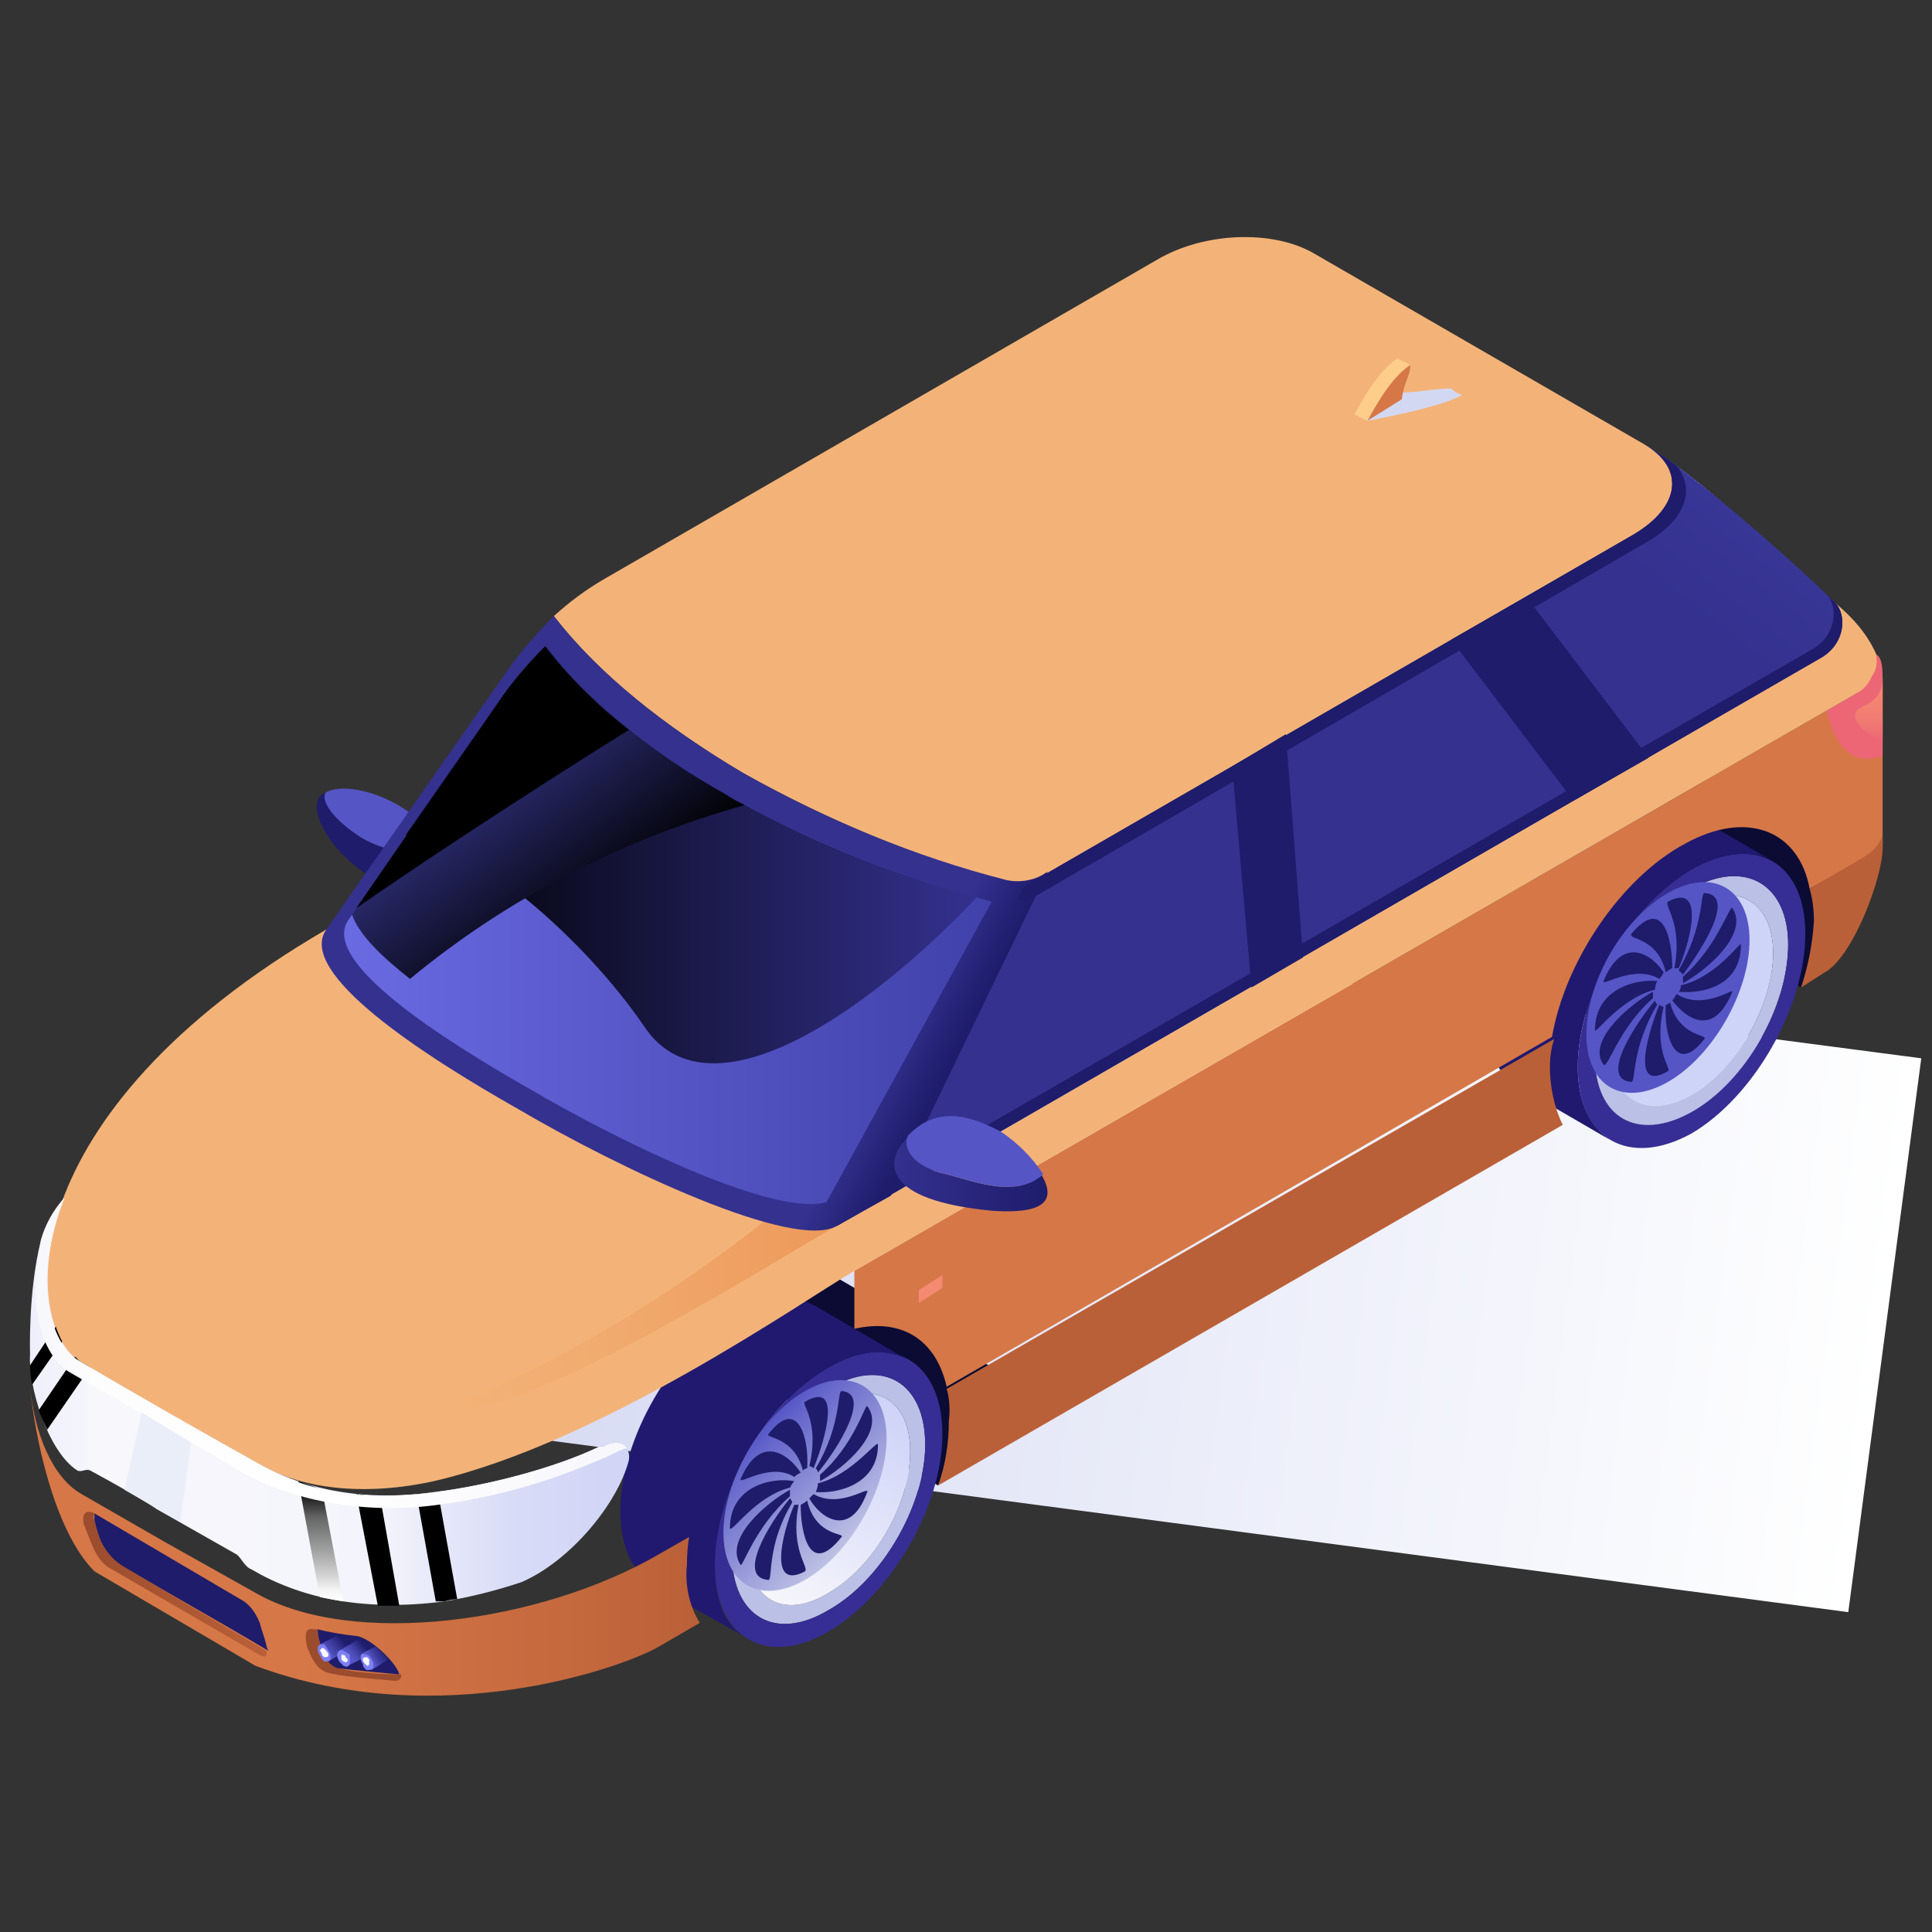 <svg version="1.2" xmlns="http://www.w3.org/2000/svg" viewBox="0 0 90 90" width="90" height="90">
	<rect x="0" y="0" width="90" height="90" fill="#333333" stroke="none"/>
	<title>New Project</title>
	<defs>
		<linearGradient id="g1" x1="17.1" y1="52.9" x2="87.8" y2="62.2" gradientUnits="userSpaceOnUse">
			<stop offset="0" stop-color="#d3d8f2"/>
			<stop offset=".1" stop-color="#d6daf3"/>
			<stop offset="1" stop-color="#ffffff"/>
		</linearGradient>
		<linearGradient id="g2" x1="36.2" y1="74.7" x2="41.6" y2="65.4" gradientUnits="userSpaceOnUse">
			<stop offset="0" stop-color="#f6f6fb"/>
			<stop offset="1" stop-color="#ced3f8"/>
		</linearGradient>
		<linearGradient id="g3" x1="39.8" y1="71.6" x2="35.1" y2="66.9" gradientUnits="userSpaceOnUse">
			<stop offset="0" stop-color="#bdc1e4"/>
			<stop offset=".9" stop-color="#6364ca"/>
			<stop offset="1" stop-color="#5555c6"/>
		</linearGradient>
		<linearGradient id="g4" x1="4065.7" y1="3755.1" x2="4286.5" y2="3459" gradientUnits="userSpaceOnUse">
			<stop offset="0" stop-color="#f6f6fb"/>
			<stop offset="1" stop-color="#ced3f8"/>
		</linearGradient>
		<linearGradient id="g5" x1="4168.1" y1="3639.2" x2="4000" y2="3509.1" gradientUnits="userSpaceOnUse">
			<stop offset="0" stop-color="#bdc1e4"/>
			<stop offset=".9" stop-color="#6364ca"/>
			<stop offset="1" stop-color="#5555c6"/>
		</linearGradient>
		<linearGradient id="g6" x1="1.4" y1="71.7" x2="32.6" y2="71.7" gradientUnits="userSpaceOnUse">
			<stop offset=".4" stop-color="#d67747"/>
			<stop offset=".8" stop-color="#c5693e"/>
			<stop offset="1" stop-color="#ba6038"/>
		</linearGradient>
		<linearGradient id="g7" x1="20.6" y1="61.4" x2="39" y2="61.4" gradientUnits="userSpaceOnUse">
			<stop offset="0" stop-color="#f3b378"/>
			<stop offset=".4" stop-color="#f1ab6f"/>
			<stop offset="1" stop-color="#ed995a"/>
		</linearGradient>
		<linearGradient id="g8" x1="2629" y1="4689.8" x2="3029.2" y2="4689.8" gradientUnits="userSpaceOnUse">
			<stop offset="0" stop-color="#f3b378"/>
			<stop offset=".4" stop-color="#f1ab6f"/>
			<stop offset="1" stop-color="#ed995a"/>
		</linearGradient>
		<linearGradient id="g9" x1="45.7" y1="62.4" x2="77.7" y2="21.4" gradientUnits="userSpaceOnUse">
			<stop offset=".9" stop-color="#34318f"/>
			<stop offset="1" stop-color="#383696"/>
			<stop offset="1" stop-color="#4543a9"/>
			<stop offset="1" stop-color="#5958c7"/>
			<stop offset="1" stop-color="#6a6ae2"/>
		</linearGradient>
		<linearGradient id="g10" x1="44" y1="50" x2="20.1" y2="37.8" gradientUnits="userSpaceOnUse">
			<stop offset="0" stop-color="#1e1c6b"/>
			<stop offset=".1" stop-color="#34318f"/>
		</linearGradient>
		<linearGradient id="g11" x1="16" y1="43.1" x2="46.2" y2="43.1" gradientUnits="userSpaceOnUse">
			<stop offset="0" stop-color="#6a6ae2"/>
			<stop offset="1" stop-color="#4141aa"/>
		</linearGradient>
		<linearGradient id="g12" x1="18.9" y1="39.8" x2="45.5" y2="39.8" gradientUnits="userSpaceOnUse">
			<stop offset="0" stop-color="#000000"/>
			<stop offset="1" stop-color="#34318f"/>
		</linearGradient>
		<linearGradient id="g13" x1="27.7" y1="43.1" x2="20.3" y2="33.3" gradientUnits="userSpaceOnUse">
			<stop offset="0" stop-color="#000000"/>
			<stop offset="1" stop-color="#4141aa"/>
		</linearGradient>
		<linearGradient id="g14" x1="3736.6" y1="4105.8" x2="4298.4" y2="3711" gradientUnits="userSpaceOnUse">
			<stop offset="0" stop-color="#000000"/>
			<stop offset="1" stop-color="#34318f"/>
		</linearGradient>
		<linearGradient id="g15" x1="41.6" y1="54.7" x2="48.8" y2="54.7" gradientUnits="userSpaceOnUse">
			<stop offset="0" stop-color="#34318f"/>
			<stop offset="1" stop-color="#1e1c6b"/>
		</linearGradient>
		<linearGradient id="g16" x1="87.1" y1="34.4" x2="87.1" y2="31.6" gradientUnits="userSpaceOnUse">
			<stop offset="0" stop-color="#ec6675"/>
			<stop offset="0" stop-color="#ed6975"/>
			<stop offset=".3" stop-color="#f17b73"/>
			<stop offset=".7" stop-color="#f38671"/>
			<stop offset="1" stop-color="#f48a71"/>
		</linearGradient>
		<linearGradient id="g17" x1="3.9" y1="73.8" x2="12.4" y2="73.8" gradientUnits="userSpaceOnUse">
			<stop offset="0" stop-color="#9b4c2d"/>
			<stop offset="1" stop-color="#ba6038"/>
		</linearGradient>
		<linearGradient id="g18" x1="1290" y1="1208.3" x2="1362.8" y2="1208.3" gradientUnits="userSpaceOnUse">
			<stop offset="0" stop-color="#9b4c2d"/>
			<stop offset="1" stop-color="#ba6038"/>
		</linearGradient>
		<linearGradient id="g19" x1="16" y1="76.4" x2="15.3" y2="77" gradientUnits="userSpaceOnUse">
			<stop offset="0" stop-color="#1e1c6b"/>
			<stop offset="1" stop-color="#5555c6"/>
		</linearGradient>
		<linearGradient id="g20" x1="17" y1="76.6" x2="16.3" y2="77.2" gradientUnits="userSpaceOnUse">
			<stop offset="0" stop-color="#1e1c6b"/>
			<stop offset=".1" stop-color="#211f70"/>
			<stop offset=".5" stop-color="#3d3c9f"/>
			<stop offset=".8" stop-color="#4f4ebb"/>
			<stop offset="1" stop-color="#5555c6"/>
		</linearGradient>
		<linearGradient id="g21" x1="18.1" y1="76.8" x2="17.3" y2="77.3" gradientUnits="userSpaceOnUse">
			<stop offset="0" stop-color="#1e1c6b"/>
			<stop offset=".2" stop-color="#222071"/>
			<stop offset=".4" stop-color="#2c2b82"/>
			<stop offset=".7" stop-color="#3d3c9f"/>
			<stop offset="1" stop-color="#5555c6"/>
		</linearGradient>
		<linearGradient id="g22" x1="1.3" y1="65.3" x2="29.3" y2="65.3" gradientUnits="userSpaceOnUse">
			<stop offset="0" stop-color="#d1d5f6"/>
			<stop offset="0" stop-color="#e2e4f9"/>
			<stop offset="0" stop-color="#eeeffb"/>
			<stop offset=".1" stop-color="#f5f5fc"/>
			<stop offset=".1" stop-color="#f7f7fc"/>
			<stop offset=".5" stop-color="#f5f5fc"/>
			<stop offset=".6" stop-color="#f2f2fb"/>
			<stop offset=".8" stop-color="#d9dcf7"/>
			<stop offset="1" stop-color="#d0d4f6"/>
		</linearGradient>
		<linearGradient id="g23" x1="14.9" y1="74.6" x2="14.9" y2="69" gradientUnits="userSpaceOnUse">
			<stop offset="0" stop-color="#ffffff"/>
			<stop offset=".1" stop-color="#f4f4f4"/>
			<stop offset=".2" stop-color="#d7d7d7"/>
			<stop offset=".4" stop-color="#a7a7a7"/>
			<stop offset=".7" stop-color="#656565"/>
			<stop offset=".9" stop-color="#121212"/>
			<stop offset="1" stop-color="#000000"/>
		</linearGradient>
		<linearGradient id="g24" x1="620.7" y1="2465.8" x2="620.7" y2="2366" gradientUnits="userSpaceOnUse">
			<stop offset="0" stop-color="#ffffff"/>
			<stop offset=".1" stop-color="#f4f4f4"/>
			<stop offset=".2" stop-color="#d7d7d7"/>
			<stop offset=".4" stop-color="#a7a7a7"/>
			<stop offset=".7" stop-color="#656565"/>
			<stop offset=".9" stop-color="#121212"/>
			<stop offset="1" stop-color="#000000"/>
		</linearGradient>
		<linearGradient id="g25" x1="583.8" y1="1551.2" x2="583.8" y2="1507.1" gradientUnits="userSpaceOnUse">
			<stop offset="0" stop-color="#ffffff"/>
			<stop offset=".1" stop-color="#f4f4f4"/>
			<stop offset=".2" stop-color="#d7d7d7"/>
			<stop offset=".4" stop-color="#a7a7a7"/>
			<stop offset=".7" stop-color="#656565"/>
			<stop offset=".9" stop-color="#121212"/>
			<stop offset="1" stop-color="#000000"/>
		</linearGradient>
		<linearGradient id="g26" x1="366.9" y1="1227.9" x2="366.9" y2="1199.7" gradientUnits="userSpaceOnUse">
			<stop offset="0" stop-color="#ffffff"/>
			<stop offset=".1" stop-color="#f4f4f4"/>
			<stop offset=".2" stop-color="#d7d7d7"/>
			<stop offset=".4" stop-color="#a7a7a7"/>
			<stop offset=".7" stop-color="#656565"/>
			<stop offset=".9" stop-color="#121212"/>
			<stop offset="1" stop-color="#000000"/>
		</linearGradient>
		<linearGradient id="g27" x1="628.2" y1="2458.8" x2="628.2" y2="2359.3" gradientUnits="userSpaceOnUse">
			<stop offset="0" stop-color="#ffffff"/>
			<stop offset=".1" stop-color="#f4f4f4"/>
			<stop offset=".2" stop-color="#d7d7d7"/>
			<stop offset=".4" stop-color="#a7a7a7"/>
			<stop offset=".7" stop-color="#656565"/>
			<stop offset=".9" stop-color="#121212"/>
			<stop offset="1" stop-color="#000000"/>
		</linearGradient>
		<linearGradient id="g28" x1="1.6" y1="63" x2="29.2" y2="63" gradientUnits="userSpaceOnUse">
			<stop offset="0" stop-color="#f7f7fc"/>
			<stop offset=".1" stop-color="#fdfdfe"/>
			<stop offset=".5" stop-color="#ffffff"/>
			<stop offset="1" stop-color="#f7f7fc"/>
		</linearGradient>
		<linearGradient id="g29" x1="2459.4" y1="399.6" x2="2555.7" y2="399.6" gradientUnits="userSpaceOnUse">
			<stop offset="0" stop-color="#d3d8f2"/>
			<stop offset=".1" stop-color="#d6daf3"/>
			<stop offset="1" stop-color="#ffffff"/>
		</linearGradient>
	</defs>
	<style>
		.s0 { mix-blend-mode: multiply;fill: url(#g1) } 
		.s1 { fill: #0b0b33 } 
		.s2 { fill: #1e1c6b } 
		.s3 { fill: #5555c6 } 
		.s4 { fill: #bbc0e6 } 
		.s5 { fill: url(#g2) } 
		.s6 { fill: #362e94 } 
		.s7 { fill: #20196f } 
		.s8 { fill: url(#g3) } 
		.s9 { fill: url(#g4) } 
		.s10 { fill: url(#g5) } 
		.s11 { fill: url(#g6) } 
		.s12 { fill: #d67747 } 
		.s13 { fill: #ba6038 } 
		.s14 { fill: #f3b378 } 
		.s15 { fill: url(#g7) } 
		.s16 { fill: url(#g8) } 
		.s17 { fill: #ec6675 } 
		.s18 { fill: #f48a71 } 
		.s19 { fill: url(#g9) } 
		.s20 { fill: url(#g10) } 
		.s21 { fill: url(#g11) } 
		.s22 { mix-blend-mode: screen;fill: url(#g12) } 
		.s23 { mix-blend-mode: screen;fill: url(#g13) } 
		.s24 { mix-blend-mode: screen;fill: url(#g14) } 
		.s25 { fill: url(#g15) } 
		.s26 { fill: url(#g16) } 
		.s27 { fill: url(#g17) } 
		.s28 { fill: url(#g18) } 
		.s29 { fill: url(#g19) } 
		.s30 { fill: #7f7ff4 } 
		.s31 { fill: #f7f7fc } 
		.s32 { fill: url(#g20) } 
		.s33 { fill: url(#g21) } 
		.s34 { fill: url(#g22) } 
		.s35 { mix-blend-mode: screen;fill: url(#g23) } 
		.s36 { mix-blend-mode: screen;fill: url(#g24) } 
		.s37 { mix-blend-mode: screen;fill: url(#g25) } 
		.s38 { mix-blend-mode: screen;fill: url(#g26) } 
		.s39 { mix-blend-mode: screen;fill: url(#g27) } 
		.s40 { fill: url(#g28) } 
		.s41 { fill: #eaeef9 } 
		.s42 { mix-blend-mode: multiply;fill: url(#g29) } 
		.s43 { fill: #ffcd8a } 
	</style>
	<g id="Folder 1">
		<path id="Layer" class="s0" d="m86.1 75.1l-66.6-8.8c-3.7-0.5-5-1.7-3-2.8l32.2-17.2c2-1 6.6-1.5 10.3-1l30.5 4z" />
		<path id="Layer" class="s1" d="m43.7 69.2l-8.6-4.9l0.9-6.5l10.4 6z" />
		<path id="Layer" class="s1" d="m83.9 46l-8.6-5l1-6.5l10.3 6z" />
		<path id="Layer" class="s2" d="m20.1 39.4c0 1.1-1.1 2.3-2.5 1.6c-1.9-0.9-3.3-3.1-2.7-3.9q0.1-0.1 0.3-0.2c-0.3 0.2 0.2 1.2 1.6 2.1c1.5 0.9 2.9 0.7 3.3 0.4z" />
		<path id="Layer" class="s3" d="m19.6 38.3c0.3 0.3 0.5 0.7 0.5 1.1c-0.4 0.3-1.8 0.5-3.3-0.4c-1.4-0.9-1.9-1.8-1.6-2.1c1-0.5 3.2 0.2 4.4 1.4z" />
		<path id="Layer" fill-rule="evenodd" class="s4" d="m43.1 67.3c0 2.8-2 6.3-4.5 7.7c-2.5 1.5-4.5 0.3-4.5-2.6c0-2.8 2-6.3 4.5-7.7c2.5-1.5 4.5-0.3 4.5 2.6zm-0.7 0.3c0-2.4-1.7-3.4-3.8-2.2c-2.1 1.3-3.8 4.2-3.8 6.6c0 2.5 1.7 3.5 3.8 2.2c2.1-1.2 3.8-4.1 3.8-6.6z" />
		<path id="Layer" class="s5" d="m34.8 72q0-0.1 0-0.3c1.9-1.5 3.1-3.7 3.5-6.1q0.1-0.1 0.3-0.2c2.1-1.2 3.8-0.2 3.8 2.2c0 2.5-1.7 5.4-3.8 6.6c-2.1 1.3-3.8 0.3-3.8-2.2z" />
		<path id="Layer" fill-rule="evenodd" class="s6" d="m43.9 66.8c0 3.4-2.4 7.5-5.3 9.2c-2.9 1.7-5.3 0.3-5.3-3.1c0-3.4 2.3-7.5 5.3-9.2c2.9-1.7 5.3-0.3 5.3 3.1zm-0.8 0.5c0-2.9-2-4.1-4.5-2.6c-2.5 1.4-4.5 4.9-4.5 7.7c0 2.9 2 4.1 4.5 2.6c2.5-1.4 4.5-4.9 4.5-7.7z" />
		<path id="Layer" class="s7" d="m38.6 63.7c-3 1.7-5.3 5.8-5.3 9.2c0 1.7 0.5 2.9 1.5 3.4l-4.3-2.4c-1-0.6-1.6-1.8-1.6-3.5c0-3.4 2.4-7.5 5.3-9.2c1.6-0.9 2.9-0.9 3.9-0.3l4.1 2.4c-1-0.5-2.2-0.4-3.6 0.4z" />
		<path id="Layer" class="s8" d="m33.7 71.4c0-2.4 1.7-5.4 3.8-6.6c2.1-1.2 3.8-0.2 3.8 2.2c0 2.4-1.7 5.4-3.8 6.6c-2.1 1.2-3.8 0.2-3.8-2.2z" />
		<path id="Layer" class="s2" d="m37.5 65.3c1.7-1 1 1.6 0.4 3.1q-0.1-0.1-0.2-0.1c0.5-2.1-0.4-2.9-0.2-3zm1.7-0.5c1.4 0.1-0.1 2.6-1.1 3.8q0-0.1-0.1-0.2c1.2-2 1-3.6 1.2-3.6zm1.2 0.7c0.9 1.2-1.1 2.9-2.2 3.5q0-0.2 0-0.3c1.6-1.4 2.1-3.3 2.2-3.2zm0.5 1.8c0 1.9-2 2.3-2.9 2.2q0.1-0.2 0.1-0.4c1.6-0.4 2.8-2.1 2.8-1.8zm-0.5 2.2c-0.8 2.2-2.2 1.2-2.7 0.3q0.1-0.1 0.2-0.2c1.2 0.7 2.6-0.4 2.5-0.1zm-1.2 2.1c-1.5 1.9-1.9-0.2-1.9-1.5q0.2-0.1 0.3-0.2c0.4 1.7 1.8 1.5 1.6 1.7zm-1.7 1.6c-1.7 0.9-1.1-1.7-0.5-3.1q0.1 0 0.2 0c-0.4 2.1 0.5 2.9 0.3 3.1zm-1.7 0.4c-1.5-0.1 0-2.6 1-3.8q0.1 0.1 0.1 0.2c-1.2 2-0.9 3.6-1.1 3.6zm-1.3-0.7c-0.8-1.2 1.2-2.9 2.3-3.5q0 0.2 0 0.3c-1.6 1.4-2.2 3.3-2.3 3.2zm-0.5-1.7c0-2 2-2.4 3-2.2q-0.1 0.1-0.2 0.3c-1.6 0.4-2.7 2.1-2.8 1.9zm0.5-2.3c0.9-2.1 2.2-1.2 2.8-0.3q-0.2 0.1-0.3 0.2c-1.1-0.7-2.6 0.4-2.5 0.1zm1.3-2.1c1.4-1.8 1.9 0.3 1.8 1.6q-0.1 0-0.2 0.1c-0.4-1.6-1.8-1.5-1.6-1.7z" />
		<path id="Layer" fill-rule="evenodd" class="s4" d="m83.3 44c0 2.9-2 6.4-4.5 7.8c-2.5 1.4-4.5 0.3-4.5-2.6c0-2.9 2-6.3 4.5-7.8c2.5-1.4 4.5-0.2 4.5 2.6zm-0.7 0.4c0-2.4-1.7-3.4-3.8-2.2c-2.1 1.2-3.8 4.2-3.8 6.6c0 2.4 1.7 3.4 3.8 2.2c2.1-1.2 3.8-4.2 3.8-6.6z" />
		<path id="Layer" class="s9" d="m75 48.8q0-0.2 0-0.4c1.9-1.4 3.2-3.6 3.5-6q0.2-0.1 0.3-0.2c2.1-1.2 3.8-0.2 3.8 2.2c0 2.4-1.7 5.4-3.8 6.6c-2.1 1.2-3.8 0.2-3.8-2.2z" />
		<path id="Layer" fill-rule="evenodd" class="s6" d="m84.1 43.5c0 3.4-2.4 7.6-5.3 9.3c-2.9 1.6-5.3 0.3-5.3-3.1c0-3.4 2.4-7.5 5.3-9.2c3-1.7 5.3-0.3 5.3 3zm-0.8 0.5c0-2.8-2-4-4.5-2.6c-2.5 1.5-4.5 4.9-4.5 7.8c0 2.9 2 4 4.5 2.6c2.5-1.4 4.5-4.9 4.5-7.8z" />
		<path id="Layer" class="s7" d="m78.8 40.5c-2.9 1.7-5.3 5.8-5.3 9.2c0 1.7 0.6 2.8 1.5 3.4l-4.3-2.5c-0.9-0.5-1.5-1.7-1.5-3.4c0-3.4 2.3-7.5 5.3-9.2c1.5-0.9 2.9-1 3.9-0.3l4 2.3c-0.9-0.4-2.2-0.3-3.6 0.5z" />
		<path id="Layer" class="s10" d="m73.9 48.2c0-2.5 1.7-5.4 3.8-6.6c2.1-1.2 3.8-0.2 3.8 2.2c0 2.4-1.7 5.4-3.8 6.6c-2.1 1.2-3.8 0.2-3.8-2.2z" />
		<path id="Layer" class="s2" d="m77.7 42c1.7-0.9 1.1 1.7 0.5 3.1q-0.1 0-0.2 0c0.4-2.1-0.5-2.9-0.3-3.1zm1.7-0.4c1.5 0.1-0.1 2.6-1 3.8q-0.1-0.1-0.2-0.2c1.2-2.1 1-3.6 1.2-3.6zm1.3 0.7c0.8 1.2-1.2 2.9-2.3 3.5q0-0.2 0-0.3c1.6-1.4 2.2-3.4 2.3-3.2zm0.4 1.7c0 2-1.9 2.3-2.9 2.2q0.1-0.1 0.1-0.3c1.7-0.4 2.8-2.1 2.8-1.9zm-0.4 2.2c-0.9 2.2-2.2 1.2-2.8 0.4q0.1-0.1 0.2-0.3c1.2 0.8 2.7-0.3 2.6-0.1zm-1.3 2.2c-1.4 1.8-1.9-0.3-1.8-1.6q0.1 0 0.2-0.1c0.4 1.6 1.8 1.5 1.6 1.7zm-1.7 1.5c-1.7 1-1-1.6-0.4-3.1q0.1 0.1 0.2 0.1c-0.5 2.1 0.4 2.9 0.2 3zm-1.7 0.5c-1.5-0.1 0.1-2.6 1.1-3.8q0 0.1 0.1 0.2c-1.2 2-1 3.6-1.2 3.6zm-1.3-0.8c-0.8-1.1 1.2-2.8 2.3-3.4q0 0.1 0 0.3c-1.6 1.4-2.1 3.3-2.3 3.1zm-0.4-1.6c0-2 2-2.4 2.9-2.3q-0.1 0.2-0.1 0.4c-1.6 0.4-2.8 2.1-2.8 1.9zm0.4-2.3c0.9-2.2 2.3-1.2 2.8-0.4q-0.1 0.2-0.2 0.3c-1.2-0.7-2.7 0.4-2.6 0.1zm1.3-2.2c1.5-1.8 1.9 0.3 1.9 1.6q-0.2 0.1-0.3 0.2c-0.4-1.7-1.8-1.5-1.6-1.8z" />
		<path id="Layer" class="s11" d="m32 72.9c-0.1 0.9 0.1 1.9 0.6 2.7l-1.9 1.1c-1.5 0.9-10.2 4.1-18.8 0.9l-7.5-4.4c-1.9-1.9-2.8-6.4-3-8.6c0.2 2.1 1 4.2 2.4 5c2.6 1.5 4 2.3 4 2.3l4.1 2.3c4.5 2.6 13.3 1.4 18.8-1.8l1.4-0.8q-0.1 0.6-0.1 1.3z" />
		<path id="Layer" class="s12" d="m87.7 31.6v7.9l-3.4 1.9c-0.5-2.7-2.9-3.7-5.8-2.1c-3 1.6-5.6 5.5-6.2 9l-28.2 16.3c-0.5-2.2-2.1-3.2-4.3-2.7v-2.7z" />
		<path id="Layer" class="s13" d="m87.7 39.5c0 1.4-1.4 5.1-2.7 5.8l-1.1 0.7q0.5-1.5 0.6-3.1q0-0.8-0.2-1.5l2.4-1.4c0.9-0.5 1-1.1 1-1.1zm-44 29.7q0.5-1.4 0.5-3q0.1-0.8-0.1-1.5l28.3-16.3q-0.2 0.6-0.2 1.3c0 0.9 0.2 1.9 0.6 2.7z" />
		<path id="Layer" fill-rule="evenodd" class="s14" d="m87.7 31.6l-47.9 27.6l-0.8-2.1l45.9-26.5c1.1-0.7 1.1-2 0.6-2.5c2.2 1.8 2.2 3.5 2.2 3.5zm-48.7 25.5l-23.8-13.8c-14.8 8.6-14.2 18.5-11.5 20.1c2.7 1.6 4.1 2.4 4.1 2.4l4.1 2.3c2.1 1.3 5.1 1.6 8.3 0.9c7.8-1.8 17.2-8.4 19.6-9.8z" />
		<path id="Layer" class="s15" d="m39 57.1c-2.6 1.4-13.8 8.7-18.3 8.7c-1 0 6-1.9 14.9-8.9c0.6 0.2 3.4 0.2 3.4 0.2z" />
		<path id="Layer" class="s16" d="m15.1 44.7c-6 4.2-11.4 13.7-10 10.6c3.2-7.2 7.9-10 10.1-12c0 0-0.1 0.7-0.1 1.4z" />
		<path id="Layer" class="s17" d="m87.7 31.6v3.6c-1.7 0.7-2.4-1.1-2.6-2.1l1.4-0.8q0.5-0.3 0.7-0.8q0.3-0.4 0.2-1c0.3 0.1 0.3 0.8 0.3 1.1z" />
		<path id="Layer" class="s18" d="m43.9 60l-1.1 0.7v-0.6l1.1-0.7z" />
		<path id="Layer" class="s14" d="m76.1 24.9l-28.4 16.4c-4.6-1.2-9-3-13.1-5.3c-3.7-2.2-6.7-4.6-8.8-7.3q1.1-1 2.3-1.7l25.8-14.9c2.2-1.3 5.4-1.4 7.3-0.3l15.4 8.9c1.9 1.1 1.7 2.9-0.5 4.2z" />
		<path id="Layer" class="s19" d="m84.9 30.6l-45.9 26.5l8.7-15.8l28.4-16.4c2.2-1.3 2.4-3.1 0.5-4.2c2 1.1 7 5.5 8.9 7.4c0.5 0.5 0.5 1.8-0.6 2.5z" />
		<path id="Layer" class="s2" d="m84.9 30.6l-45.9 26.5l0.6-1l44.9-25.9c1.1-0.7 1.1-2 0.6-2.5l0.4 0.4c0.5 0.5 0.5 1.8-0.6 2.5z" />
		<path id="Layer" class="s20" d="m41.5 55.7l-2.5 1.4c-2 1.2-10.2-2.7-14.8-5.4c-4.6-2.6-10.4-6.4-9-8.4l8.6-12.3q0.9-1.2 2-2.3c2.1 2.7 5.1 5.1 8.8 7.3c3.9 2.2 8 3.9 12.3 5q0.5 0.1 1 0q0.5-0.1 0.9-0.4z" />
		<path id="Layer" class="s21" d="m46.2 42l-7.7 14c-2.4 0.7-9.6-2.8-13.7-5.2c-4.4-2.5-9.8-6-8.6-7.9l7.3-10.6q0.8-1.1 1.9-2.2c2 2.5 4.8 4.9 8.4 6.9c3.9 2.2 8.1 3.9 12.4 5z" />
		<path id="Layer" class="s22" d="m30 47.8c-2.8-4.1-8-8.6-11.1-8.9l4.6-6.6q0.8-1.1 1.9-2.2c2 2.5 4.8 4.9 8.4 6.9c3.7 2.1 7.6 3.7 11.7 4.8c-5.4 5.7-12.6 10.4-15.5 6z" />
		<path id="Layer" class="s23" d="m34.7 37.5c-5.7 1.6-11 4.3-15.6 8.1c-1.4-1.1-2.4-2.1-2.7-3l7.1-10.3q0.8-1.1 1.9-2.2c2 2.5 4.8 4.9 8.4 6.9q0.4 0.3 0.9 0.5z" />
		<path id="Layer" class="s24" d="m16.6 42.3l6.9-10q0.8-1.1 1.9-2.2q1.7 2.2 3.9 3.9c-3.7 2.3-9.1 5.8-12.7 8.3z" />
		<path id="Layer" class="s2" d="m58.3 46l-0.9-10.3l2.5-1.5l0.8 10.4z" />
		<path id="Layer" class="s2" d="m73.3 37.3l-5.7-7.5l3.5-2l5.7 7.5z" />
		<path id="Layer" class="s25" d="m48.5 54.7c0.6 1 0.5 1.9-2.3 1.7c-5.2-0.5-4.8-2.3-4.2-3.1q0.2-0.2 0.3-0.4c-0.3 0.6 0.3 1.5 1.8 1.8c1.5 0.4 3.3 1.1 4.4 0z" />
		<path id="Layer" class="s3" d="m48.6 54.7c-1.2 1.1-3 0.4-4.5 0c-1.5-0.3-2.1-1.2-1.8-1.8c1.5-1.6 3.3-0.7 4.3-0.2q1.2 0.8 2 2z" />
		<path id="Layer" class="s26" d="m87.7 34.4c-0.7 0-1.9-1.1-0.9-1.5c0.7-0.3 0.9-0.8 0.9-1.3z" />
		<path id="Layer" class="s2" d="m47.4 41.9l0.3-0.6l28.4-16.4c2.2-1.3 2.4-3.1 0.5-4.2q0.8 0.5 1.5 1c0.9 1.1 0.4 2.5-1.3 3.5l-29 16.8q-0.2 0-0.4-0.1z" />
		<path id="Layer" class="s27" d="m6.3 73.3l6.1 3.6q0.1 0.4-0.3 0.2l-6.9-4c-0.4-0.2-0.7-0.6-0.9-1.1q-0.2-0.5-0.4-1c-0.1-0.5 0.1-0.7 0.5-0.5q-0.1 0.2 0 0.3q0.1 0.5 0.3 1c0.2 0.5 1.3 1.3 1.6 1.5z" />
		<path id="Layer" class="s2" d="m12.4 76.6q0 0.1 0.1 0.3c-2-1.2-4.7-2.7-6.7-3.9q-0.7-0.4-1.1-1.2q-0.2-0.5-0.3-1q0-0.1 0-0.3l6.8 4c0.4 0.2 0.7 0.6 0.9 1.1c0.1 0.4 0.2 0.6 0.3 1z" />
		<path id="Layer" class="s28" d="m15.8 77.7c0.5 0.2 1.9 0.3 2.9 0.3c0 0.2-0.1 0.3-0.3 0.3c-1-0.1-2.6-0.2-3.2-0.4c-0.5-0.2-0.7-0.7-0.9-1.2c-0.1-0.5-0.1-0.9 0.3-0.8h0.2q0 0.3 0.1 0.6c0.1 0.5 0.3 1 0.9 1.2z" />
		<path id="Layer" class="s2" d="m18.6 78c-1-0.1-2.3-0.2-2.9-0.3c-0.5-0.2-0.7-0.7-0.8-1.2q-0.1-0.3-0.1-0.6q0.8 0.2 1.7 0.3c0.7 0 2 1.3 2.1 1.8z" />
		<path id="Layer" class="s29" d="m16.6 76.6l-1.3 0.8l-0.4-0.8l0.8-0.4z" />
		<path id="Layer" class="s30" d="m14.8 76.8c0-0.2 0.1-0.2 0.3-0.2q0.1 0.1 0.2 0.3q0.1 0.1 0.1 0.3c0 0.2-0.1 0.2-0.3 0.2q-0.1-0.1-0.2-0.3q-0.1-0.1-0.1-0.3z" />
		<path id="Layer" class="s31" d="m14.9 76.9q0.1-0.2 0.2-0.1q0.1 0.1 0.1 0.1q0.1 0.1 0.1 0.2c0 0.1-0.1 0.1-0.2 0.1q-0.1-0.1-0.1-0.1q0-0.1-0.1-0.2z" />
		<path id="Layer" class="s32" d="m17.6 76.9l-1.4 0.7l-0.4-0.7l1-0.6z" />
		<path id="Layer" class="s30" d="m15.7 77.1c0-0.2 0.2-0.3 0.3-0.2q0.2 0.1 0.3 0.2q0 0.2 0 0.3c0 0.2-0.1 0.3-0.3 0.2q-0.1-0.1-0.2-0.2q-0.1-0.2-0.1-0.3z" />
		<path id="Layer" class="s31" d="m15.9 77.2q0-0.2 0.1-0.1q0.1 0 0.1 0.1q0.1 0.1 0.1 0.1q0 0.2-0.2 0.1q0 0-0.1-0.1q0-0.1 0-0.1z" />
		<path id="Layer" class="s33" d="m17.3 77.8l-0.4-0.8l0.6-0.3q0.3 0.3 0.6 0.6z" />
		<path id="Layer" class="s30" d="m16.8 77.2c0-0.2 0.1-0.2 0.3-0.1q0.1 0 0.2 0.2q0.1 0.1 0.1 0.3c0 0.2-0.2 0.2-0.3 0.2q-0.2-0.1-0.2-0.3q-0.1-0.1-0.1-0.3z" />
		<path id="Layer" class="s31" d="m16.9 77.3c0-0.1 0.1-0.1 0.2-0.1q0.1 0.1 0.1 0.1q0 0.1 0 0.2q0 0.1-0.1 0.1q-0.1-0.1-0.1-0.1q-0.1-0.1-0.1-0.2z" />
		<path id="Layer" class="s34" d="m1.4 63.1c0 0-0.1-2.9 0.5-5.3q0.3-1.1 1.1-2c-1.5 3.8-0.6 6.8 0.7 7.6c2.7 1.6 4.1 2.4 4.1 2.4l4.1 2.3c2.1 1.2 4.8 1.9 8.4 1.4c2.4-0.3 5.5-1.1 7.6-2.1c0.7-0.3 1.5-0.2 1.4 0.6c-0.5 2-2.7 4.7-5 5.7q-1.8 0.6-3.6 0.9c-3.9 0.5-6.8-0.2-9-1.5c-0.3-0.1-0.5-0.6-0.7-0.7l-3.7-2.1c0 0-0.7-0.5-3.1-1.8c-0.2-0.1-0.4 0.1-0.6 0c-1.4-0.9-2.3-4-2.2-5.4z" />
		<g id="Layer">
			<path id="Layer" class="s35" d="m13.9 69q0.6 0.2 1.1 0.4l1 5.2q-0.6-0.1-1.1-0.2z" />
			<path id="Layer" class="s36" d="m17.6 74.8l-1-5.2q0.6 0.1 1.1 0.1l0.9 5.1q-0.5 0-1 0z" />
			<path id="Layer" class="s37" d="m2.2 66.6q-0.2-0.4-0.4-0.9l1.7-2.5q0.1 0.1 0.2 0.2l0.5 0.3z" />
			<path id="Layer" class="s38" d="m1.4 63.6l1.2-1.8q0.1 0.3 0.3 0.7l-1.4 2q-0.1-0.4-0.1-0.9z" />
			<path id="Layer" class="s39" d="m20.3 69.5h0.1l0.9 5q-0.3 0-0.6 0.1h-0.4l-0.9-5q0.4 0 0.9-0.1z" />
		</g>
		<path id="Layer" class="s40" d="m29.2 67.5c-0.1-0.1-0.7 0.3-1.5 0.6q-3.5 1.5-7.3 2c-3.6 0.5-7-0.3-9.1-1.5c-2.5-1.5-5.5-3.2-8.1-4.7c-1.1-0.7-1.9-2.7-1.4-5.5q0.1-0.3 0.1-0.6q0.3-1.1 1.1-2c-1.5 3.8-0.7 6.8 0.7 7.6c2.7 1.6 5.7 3.3 8.2 4.7c2.1 1.3 4.8 1.9 8.4 1.4c2.4-0.3 5.5-1.1 7.6-2.1q0.1 0 0.2 0c0.5-0.3 1-0.2 1.1 0.1z" />
		<path id="Layer" class="s41" d="m6.6 65.8l2.3 1.4l-0.5 3.7l-2.6-1.5z" />
		<path id="Layer" class="s42" d="m63.7 19.6l-0.6-0.3c0 0 1.1-0.7 1.7-1c1.4 0 1.9-0.2 2.8-0.2q0.2 0.2 0.5 0.3c-1 0.6-4.4 1.2-4.4 1.2z" />
		<path id="Layer" class="s12" d="m63.7 19.6c0 0 1-2 2-2.6c0 0.5-0.3 0.8-0.4 1.6z" />
		<path id="Layer" class="s43" d="m63.7 19.6l-0.6-0.3c0 0 1-2 2-2.6l0.6 0.3c-1 0.6-2 2.6-2 2.6z" />
	</g>
</svg>